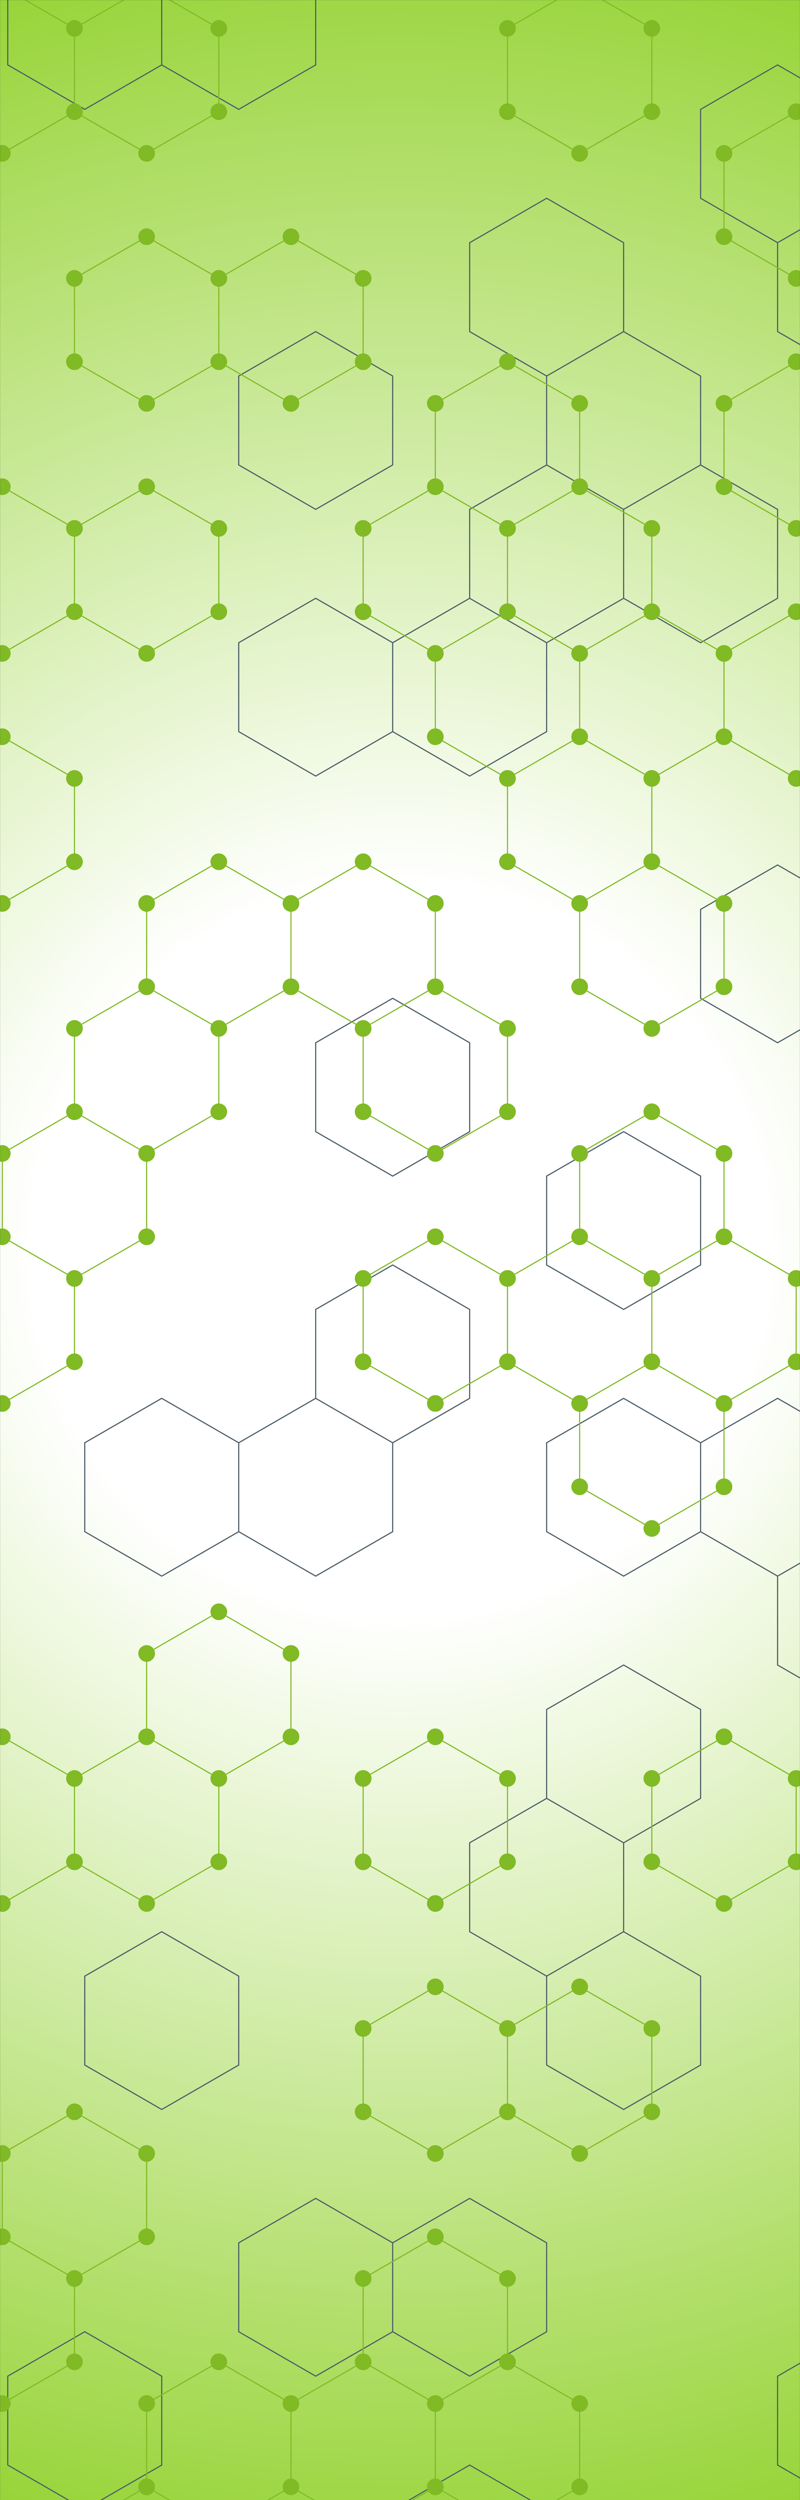 <svg xmlns="http://www.w3.org/2000/svg" version="1.1" xmlns:xlink="http://www.w3.org/1999/xlink" xmlns:svgjs="http://svgjs.com/svgjs" width="1440" height="4500" preserveAspectRatio="none" viewBox="0 0 1440 4500">
    <rect x="0" y="0" width="1440" height="4500" fill="#333333" stroke="none"/>
    <g mask="url(&quot;#SvgjsMask1090&quot;)" fill="none">
        <rect width="1440" height="4500" x="0" y="0" fill="url(#SvgjsRadialGradient1091)"></rect>
        <path d="M152.54 -123.16L291.11 -43.16L291.11 116.84L152.54 196.84L13.97 116.84L13.97 -43.16zM291.11 2516.84L429.68 2596.84L429.68 2756.84L291.11 2836.84L152.54 2756.84L152.54 2596.84zM291.11 3476.84L429.68 3556.84L429.68 3716.84L291.11 3796.84L152.54 3716.84L152.54 3556.84zM152.54 4196.84L291.11 4276.84L291.11 4436.84L152.54 4516.84L13.97 4436.84L13.97 4276.84zM429.68 -123.16L568.24 -43.16L568.24 116.84L429.68 196.84L291.11 116.84L291.11 -43.16zM568.24 596.84L706.81 676.84L706.81 836.84L568.24 916.84L429.68 836.84L429.68 676.84zM568.24 1076.84L706.81 1156.84L706.81 1316.84L568.24 1396.84L429.68 1316.84L429.68 1156.84zM568.24 2516.84L706.81 2596.84L706.81 2756.84L568.24 2836.84L429.68 2756.84L429.68 2596.84zM568.24 3956.84L706.81 4036.84L706.81 4196.84L568.24 4276.84L429.68 4196.84L429.68 4036.84zM845.38 1076.84L983.95 1156.84L983.95 1316.84L845.38 1396.84L706.81 1316.84L706.81 1156.84zM706.81 1796.84L845.38 1876.84L845.38 2036.84L706.81 2116.84L568.24 2036.84L568.24 1876.84zM706.81 2276.84L845.38 2356.84L845.38 2516.84L706.81 2596.84L568.24 2516.84L568.24 2356.84zM845.38 3956.84L983.95 4036.84L983.95 4196.84L845.38 4276.84L706.81 4196.84L706.81 4036.84zM845.38 4436.84L983.95 4516.84L983.95 4676.84L845.38 4756.84L706.81 4676.84L706.81 4516.84zM983.95 356.84L1122.52 436.84L1122.52 596.84L983.95 676.84L845.38 596.84L845.38 436.84zM1122.52 596.84L1261.08 676.84L1261.08 836.84L1122.52 916.84L983.95 836.84L983.95 676.84zM983.95 836.84L1122.52 916.84L1122.52 1076.84L983.95 1156.84L845.38 1076.84L845.38 916.84zM1122.52 2036.84L1261.08 2116.84L1261.08 2276.84L1122.52 2356.84L983.95 2276.84L983.95 2116.84zM1122.52 2516.84L1261.08 2596.84L1261.08 2756.84L1122.52 2836.84L983.95 2756.84L983.95 2596.84zM1122.52 2996.84L1261.08 3076.84L1261.08 3236.84L1122.52 3316.84L983.95 3236.84L983.95 3076.84zM983.95 3236.84L1122.52 3316.84L1122.52 3476.84L983.95 3556.84L845.38 3476.84L845.38 3316.84zM1122.52 3476.84L1261.08 3556.84L1261.08 3716.84L1122.52 3796.84L983.95 3716.84L983.95 3556.84zM1399.65 116.84L1538.22 196.84L1538.22 356.84L1399.65 436.84L1261.08 356.84L1261.08 196.84zM1261.08 836.84L1399.65 916.84L1399.65 1076.84L1261.08 1156.84L1122.52 1076.84L1122.52 916.84zM1399.65 1556.84L1538.22 1636.84L1538.22 1796.84L1399.65 1876.84L1261.08 1796.84L1261.08 1636.84zM1399.65 2516.84L1538.22 2596.84L1538.22 2756.84L1399.65 2836.84L1261.08 2756.84L1261.08 2596.84zM1538.22 356.84L1676.79 436.84L1676.79 596.84L1538.22 676.84L1399.65 596.84L1399.65 436.84zM1676.79 2036.84L1815.36 2116.84L1815.36 2276.84L1676.79 2356.84L1538.22 2276.84L1538.22 2116.84zM1538.22 2756.84L1676.79 2836.84L1676.79 2996.84L1538.22 3076.84L1399.65 2996.84L1399.65 2836.84zM1676.79 3956.84L1815.36 4036.84L1815.36 4196.84L1676.79 4276.84L1538.22 4196.84L1538.22 4036.84zM1538.22 4196.84L1676.79 4276.84L1676.79 4436.84L1538.22 4516.84L1399.65 4436.84L1399.65 4276.84z" stroke="rgba(74, 92, 102, 1)" stroke-width="2"></path>
        <path d="M4.12 -23.94L134.03 51.06L134.03 201.06L4.12 276.06L-125.79 201.06L-125.79 51.06zM4.12 876.06L134.03 951.06L134.03 1101.06L4.12 1176.06L-125.79 1101.06L-125.79 951.06zM4.12 1326.06L134.03 1401.06L134.03 1551.06L4.12 1626.06L-125.79 1551.06L-125.79 1401.06zM134.03 2001.06L263.94 2076.06L263.94 2226.06L134.03 2301.06L4.12 2226.06L4.12 2076.06zM4.12 2226.06L134.03 2301.06L134.03 2451.06L4.12 2526.06L-125.79 2451.06L-125.79 2301.06zM4.12 3126.06L134.03 3201.06L134.03 3351.06L4.12 3426.06L-125.79 3351.06L-125.79 3201.06zM134.03 3801.06L263.94 3876.06L263.94 4026.06L134.03 4101.06L4.12 4026.06L4.12 3876.06zM4.12 4026.06L134.03 4101.06L134.03 4251.06L4.12 4326.06L-125.79 4251.06L-125.79 4101.06zM263.94 -23.94L393.84 51.06L393.84 201.06L263.94 276.06L134.03 201.06L134.03 51.06zM263.94 426.06L393.84 501.06L393.84 651.06L263.94 726.06L134.03 651.06L134.03 501.06zM263.94 876.06L393.84 951.06L393.84 1101.06L263.94 1176.06L134.03 1101.06L134.03 951.06zM393.84 1551.06L523.75 1626.06L523.75 1776.06L393.84 1851.06L263.94 1776.06L263.94 1626.06zM263.94 1776.06L393.84 1851.06L393.84 2001.06L263.94 2076.06L134.03 2001.06L134.03 1851.06zM393.84 2901.06L523.75 2976.06L523.75 3126.06L393.84 3201.06L263.94 3126.06L263.94 2976.06zM263.94 3126.06L393.84 3201.06L393.84 3351.06L263.94 3426.06L134.03 3351.06L134.03 3201.06zM393.84 4251.06L523.75 4326.06L523.75 4476.06L393.84 4551.06L263.94 4476.06L263.94 4326.06zM263.94 4476.06L393.84 4551.06L393.84 4701.06L263.94 4776.06L134.03 4701.06L134.03 4551.06zM523.75 426.06L653.66 501.06L653.66 651.06L523.75 726.06L393.84 651.06L393.84 501.06zM653.66 1551.06L783.57 1626.06L783.57 1776.06L653.66 1851.06L523.75 1776.06L523.75 1626.06zM653.66 4251.06L783.57 4326.06L783.57 4476.06L653.66 4551.06L523.75 4476.06L523.75 4326.06zM913.47 651.06L1043.38 726.06L1043.38 876.06L913.47 951.06L783.56 876.06L783.56 726.06zM783.56 876.06L913.47 951.06L913.47 1101.06L783.56 1176.06L653.66 1101.06L653.66 951.06zM913.47 1101.06L1043.38 1176.06L1043.38 1326.06L913.47 1401.06L783.56 1326.06L783.56 1176.06zM783.56 1776.06L913.47 1851.06L913.47 2001.06L783.56 2076.06L653.66 2001.06L653.66 1851.06zM783.56 2226.06L913.47 2301.06L913.47 2451.06L783.56 2526.06L653.66 2451.06L653.66 2301.06zM783.56 3126.06L913.47 3201.06L913.47 3351.06L783.56 3426.06L653.66 3351.06L653.66 3201.06zM783.56 3576.06L913.47 3651.06L913.47 3801.06L783.56 3876.06L653.66 3801.06L653.66 3651.06zM783.56 4026.06L913.47 4101.06L913.47 4251.06L783.56 4326.06L653.66 4251.06L653.66 4101.06zM913.47 4251.06L1043.38 4326.06L1043.38 4476.06L913.47 4551.06L783.56 4476.06L783.56 4326.06zM1043.38 -23.94L1173.29 51.06L1173.29 201.06L1043.38 276.06L913.47 201.06L913.47 51.06zM1043.38 876.06L1173.29 951.06L1173.29 1101.06L1043.38 1176.06L913.47 1101.06L913.47 951.06zM1173.29 1101.06L1303.19 1176.06L1303.19 1326.06L1173.29 1401.06L1043.38 1326.06L1043.38 1176.06zM1043.38 1326.06L1173.29 1401.06L1173.29 1551.06L1043.38 1626.06L913.47 1551.06L913.47 1401.06zM1173.29 1551.06L1303.19 1626.06L1303.19 1776.06L1173.29 1851.06L1043.38 1776.06L1043.38 1626.06zM1173.29 2001.06L1303.19 2076.06L1303.19 2226.06L1173.29 2301.06L1043.38 2226.06L1043.38 2076.06zM1043.38 2226.06L1173.29 2301.06L1173.29 2451.06L1043.38 2526.06L913.47 2451.06L913.47 2301.06zM1173.29 2451.06L1303.19 2526.06L1303.19 2676.06L1173.29 2751.06L1043.38 2676.06L1043.38 2526.06zM1043.38 3576.06L1173.29 3651.06L1173.29 3801.06L1043.38 3876.06L913.47 3801.06L913.47 3651.06zM1433.1 201.06L1563.01 276.06L1563.01 426.06L1433.1 501.06L1303.19 426.06L1303.19 276.06zM1433.1 651.06L1563.01 726.06L1563.01 876.06L1433.1 951.06L1303.19 876.06L1303.19 726.06zM1433.1 1101.06L1563.01 1176.06L1563.01 1326.06L1433.1 1401.06L1303.19 1326.06L1303.19 1176.06zM1303.19 2226.06L1433.1 2301.06L1433.1 2451.06L1303.19 2526.06L1173.29 2451.06L1173.29 2301.06zM1303.19 3126.06L1433.1 3201.06L1433.1 3351.06L1303.19 3426.06L1173.29 3351.06L1173.29 3201.06z" stroke="rgba(128, 186, 36, 1)" stroke-width="2"></path>
        <path d="M-10.88 -23.94 a15 15 0 1 0 30 0 a15 15 0 1 0 -30 0zM119.03 51.06 a15 15 0 1 0 30 0 a15 15 0 1 0 -30 0zM119.03 201.06 a15 15 0 1 0 30 0 a15 15 0 1 0 -30 0zM-10.88 276.06 a15 15 0 1 0 30 0 a15 15 0 1 0 -30 0zM-140.79 201.06 a15 15 0 1 0 30 0 a15 15 0 1 0 -30 0zM-140.79 51.06 a15 15 0 1 0 30 0 a15 15 0 1 0 -30 0zM-10.88 876.06 a15 15 0 1 0 30 0 a15 15 0 1 0 -30 0zM119.03 951.06 a15 15 0 1 0 30 0 a15 15 0 1 0 -30 0zM119.03 1101.06 a15 15 0 1 0 30 0 a15 15 0 1 0 -30 0zM-10.88 1176.06 a15 15 0 1 0 30 0 a15 15 0 1 0 -30 0zM-140.79 1101.06 a15 15 0 1 0 30 0 a15 15 0 1 0 -30 0zM-140.79 951.06 a15 15 0 1 0 30 0 a15 15 0 1 0 -30 0zM-10.88 1326.06 a15 15 0 1 0 30 0 a15 15 0 1 0 -30 0zM119.03 1401.06 a15 15 0 1 0 30 0 a15 15 0 1 0 -30 0zM119.03 1551.06 a15 15 0 1 0 30 0 a15 15 0 1 0 -30 0zM-10.88 1626.06 a15 15 0 1 0 30 0 a15 15 0 1 0 -30 0zM-140.79 1551.06 a15 15 0 1 0 30 0 a15 15 0 1 0 -30 0zM-140.79 1401.06 a15 15 0 1 0 30 0 a15 15 0 1 0 -30 0zM119.03 2001.06 a15 15 0 1 0 30 0 a15 15 0 1 0 -30 0zM248.94 2076.06 a15 15 0 1 0 30 0 a15 15 0 1 0 -30 0zM248.94 2226.06 a15 15 0 1 0 30 0 a15 15 0 1 0 -30 0zM119.03 2301.06 a15 15 0 1 0 30 0 a15 15 0 1 0 -30 0zM-10.88 2226.06 a15 15 0 1 0 30 0 a15 15 0 1 0 -30 0zM-10.88 2076.06 a15 15 0 1 0 30 0 a15 15 0 1 0 -30 0zM119.03 2451.06 a15 15 0 1 0 30 0 a15 15 0 1 0 -30 0zM-10.88 2526.06 a15 15 0 1 0 30 0 a15 15 0 1 0 -30 0zM-140.79 2451.06 a15 15 0 1 0 30 0 a15 15 0 1 0 -30 0zM-140.79 2301.06 a15 15 0 1 0 30 0 a15 15 0 1 0 -30 0zM-10.88 3126.06 a15 15 0 1 0 30 0 a15 15 0 1 0 -30 0zM119.03 3201.06 a15 15 0 1 0 30 0 a15 15 0 1 0 -30 0zM119.03 3351.06 a15 15 0 1 0 30 0 a15 15 0 1 0 -30 0zM-10.88 3426.06 a15 15 0 1 0 30 0 a15 15 0 1 0 -30 0zM-140.79 3351.06 a15 15 0 1 0 30 0 a15 15 0 1 0 -30 0zM-140.79 3201.06 a15 15 0 1 0 30 0 a15 15 0 1 0 -30 0zM119.03 3801.06 a15 15 0 1 0 30 0 a15 15 0 1 0 -30 0zM248.94 3876.06 a15 15 0 1 0 30 0 a15 15 0 1 0 -30 0zM248.94 4026.06 a15 15 0 1 0 30 0 a15 15 0 1 0 -30 0zM119.03 4101.06 a15 15 0 1 0 30 0 a15 15 0 1 0 -30 0zM-10.88 4026.06 a15 15 0 1 0 30 0 a15 15 0 1 0 -30 0zM-10.88 3876.06 a15 15 0 1 0 30 0 a15 15 0 1 0 -30 0zM119.03 4251.06 a15 15 0 1 0 30 0 a15 15 0 1 0 -30 0zM-10.88 4326.06 a15 15 0 1 0 30 0 a15 15 0 1 0 -30 0zM-140.79 4251.06 a15 15 0 1 0 30 0 a15 15 0 1 0 -30 0zM-140.79 4101.06 a15 15 0 1 0 30 0 a15 15 0 1 0 -30 0zM248.94 -23.94 a15 15 0 1 0 30 0 a15 15 0 1 0 -30 0zM378.84 51.06 a15 15 0 1 0 30 0 a15 15 0 1 0 -30 0zM378.84 201.06 a15 15 0 1 0 30 0 a15 15 0 1 0 -30 0zM248.94 276.06 a15 15 0 1 0 30 0 a15 15 0 1 0 -30 0zM248.94 426.06 a15 15 0 1 0 30 0 a15 15 0 1 0 -30 0zM378.84 501.06 a15 15 0 1 0 30 0 a15 15 0 1 0 -30 0zM378.84 651.06 a15 15 0 1 0 30 0 a15 15 0 1 0 -30 0zM248.94 726.06 a15 15 0 1 0 30 0 a15 15 0 1 0 -30 0zM119.03 651.06 a15 15 0 1 0 30 0 a15 15 0 1 0 -30 0zM119.03 501.06 a15 15 0 1 0 30 0 a15 15 0 1 0 -30 0zM248.94 876.06 a15 15 0 1 0 30 0 a15 15 0 1 0 -30 0zM378.84 951.06 a15 15 0 1 0 30 0 a15 15 0 1 0 -30 0zM378.84 1101.06 a15 15 0 1 0 30 0 a15 15 0 1 0 -30 0zM248.94 1176.06 a15 15 0 1 0 30 0 a15 15 0 1 0 -30 0zM378.84 1551.06 a15 15 0 1 0 30 0 a15 15 0 1 0 -30 0zM508.75 1626.06 a15 15 0 1 0 30 0 a15 15 0 1 0 -30 0zM508.75 1776.06 a15 15 0 1 0 30 0 a15 15 0 1 0 -30 0zM378.84 1851.06 a15 15 0 1 0 30 0 a15 15 0 1 0 -30 0zM248.94 1776.06 a15 15 0 1 0 30 0 a15 15 0 1 0 -30 0zM248.94 1626.06 a15 15 0 1 0 30 0 a15 15 0 1 0 -30 0zM378.84 2001.06 a15 15 0 1 0 30 0 a15 15 0 1 0 -30 0zM119.03 1851.06 a15 15 0 1 0 30 0 a15 15 0 1 0 -30 0zM378.84 2901.06 a15 15 0 1 0 30 0 a15 15 0 1 0 -30 0zM508.75 2976.06 a15 15 0 1 0 30 0 a15 15 0 1 0 -30 0zM508.75 3126.06 a15 15 0 1 0 30 0 a15 15 0 1 0 -30 0zM378.84 3201.06 a15 15 0 1 0 30 0 a15 15 0 1 0 -30 0zM248.94 3126.06 a15 15 0 1 0 30 0 a15 15 0 1 0 -30 0zM248.94 2976.06 a15 15 0 1 0 30 0 a15 15 0 1 0 -30 0zM378.84 3351.06 a15 15 0 1 0 30 0 a15 15 0 1 0 -30 0zM248.94 3426.06 a15 15 0 1 0 30 0 a15 15 0 1 0 -30 0zM378.84 4251.06 a15 15 0 1 0 30 0 a15 15 0 1 0 -30 0zM508.75 4326.06 a15 15 0 1 0 30 0 a15 15 0 1 0 -30 0zM508.75 4476.06 a15 15 0 1 0 30 0 a15 15 0 1 0 -30 0zM378.84 4551.06 a15 15 0 1 0 30 0 a15 15 0 1 0 -30 0zM248.94 4476.06 a15 15 0 1 0 30 0 a15 15 0 1 0 -30 0zM248.94 4326.06 a15 15 0 1 0 30 0 a15 15 0 1 0 -30 0zM378.84 4701.06 a15 15 0 1 0 30 0 a15 15 0 1 0 -30 0zM248.94 4776.06 a15 15 0 1 0 30 0 a15 15 0 1 0 -30 0zM119.03 4701.06 a15 15 0 1 0 30 0 a15 15 0 1 0 -30 0zM119.03 4551.06 a15 15 0 1 0 30 0 a15 15 0 1 0 -30 0zM508.75 426.06 a15 15 0 1 0 30 0 a15 15 0 1 0 -30 0zM638.66 501.06 a15 15 0 1 0 30 0 a15 15 0 1 0 -30 0zM638.66 651.06 a15 15 0 1 0 30 0 a15 15 0 1 0 -30 0zM508.75 726.06 a15 15 0 1 0 30 0 a15 15 0 1 0 -30 0zM638.66 1551.06 a15 15 0 1 0 30 0 a15 15 0 1 0 -30 0zM768.57 1626.06 a15 15 0 1 0 30 0 a15 15 0 1 0 -30 0zM768.57 1776.06 a15 15 0 1 0 30 0 a15 15 0 1 0 -30 0zM638.66 1851.06 a15 15 0 1 0 30 0 a15 15 0 1 0 -30 0zM638.66 4251.06 a15 15 0 1 0 30 0 a15 15 0 1 0 -30 0zM768.57 4326.06 a15 15 0 1 0 30 0 a15 15 0 1 0 -30 0zM768.57 4476.06 a15 15 0 1 0 30 0 a15 15 0 1 0 -30 0zM638.66 4551.06 a15 15 0 1 0 30 0 a15 15 0 1 0 -30 0zM898.47 651.06 a15 15 0 1 0 30 0 a15 15 0 1 0 -30 0zM1028.38 726.06 a15 15 0 1 0 30 0 a15 15 0 1 0 -30 0zM1028.38 876.06 a15 15 0 1 0 30 0 a15 15 0 1 0 -30 0zM898.47 951.06 a15 15 0 1 0 30 0 a15 15 0 1 0 -30 0zM768.56 876.06 a15 15 0 1 0 30 0 a15 15 0 1 0 -30 0zM768.56 726.06 a15 15 0 1 0 30 0 a15 15 0 1 0 -30 0zM898.47 1101.06 a15 15 0 1 0 30 0 a15 15 0 1 0 -30 0zM768.56 1176.06 a15 15 0 1 0 30 0 a15 15 0 1 0 -30 0zM638.66 1101.06 a15 15 0 1 0 30 0 a15 15 0 1 0 -30 0zM638.66 951.06 a15 15 0 1 0 30 0 a15 15 0 1 0 -30 0zM1028.38 1176.06 a15 15 0 1 0 30 0 a15 15 0 1 0 -30 0zM1028.38 1326.06 a15 15 0 1 0 30 0 a15 15 0 1 0 -30 0zM898.47 1401.06 a15 15 0 1 0 30 0 a15 15 0 1 0 -30 0zM768.56 1326.06 a15 15 0 1 0 30 0 a15 15 0 1 0 -30 0zM768.56 1776.06 a15 15 0 1 0 30 0 a15 15 0 1 0 -30 0zM898.47 1851.06 a15 15 0 1 0 30 0 a15 15 0 1 0 -30 0zM898.47 2001.06 a15 15 0 1 0 30 0 a15 15 0 1 0 -30 0zM768.56 2076.06 a15 15 0 1 0 30 0 a15 15 0 1 0 -30 0zM638.66 2001.06 a15 15 0 1 0 30 0 a15 15 0 1 0 -30 0zM768.56 2226.06 a15 15 0 1 0 30 0 a15 15 0 1 0 -30 0zM898.47 2301.06 a15 15 0 1 0 30 0 a15 15 0 1 0 -30 0zM898.47 2451.06 a15 15 0 1 0 30 0 a15 15 0 1 0 -30 0zM768.56 2526.06 a15 15 0 1 0 30 0 a15 15 0 1 0 -30 0zM638.66 2451.06 a15 15 0 1 0 30 0 a15 15 0 1 0 -30 0zM638.66 2301.06 a15 15 0 1 0 30 0 a15 15 0 1 0 -30 0zM768.56 3126.06 a15 15 0 1 0 30 0 a15 15 0 1 0 -30 0zM898.47 3201.06 a15 15 0 1 0 30 0 a15 15 0 1 0 -30 0zM898.47 3351.06 a15 15 0 1 0 30 0 a15 15 0 1 0 -30 0zM768.56 3426.06 a15 15 0 1 0 30 0 a15 15 0 1 0 -30 0zM638.66 3351.06 a15 15 0 1 0 30 0 a15 15 0 1 0 -30 0zM638.66 3201.06 a15 15 0 1 0 30 0 a15 15 0 1 0 -30 0zM768.56 3576.06 a15 15 0 1 0 30 0 a15 15 0 1 0 -30 0zM898.47 3651.06 a15 15 0 1 0 30 0 a15 15 0 1 0 -30 0zM898.47 3801.06 a15 15 0 1 0 30 0 a15 15 0 1 0 -30 0zM768.56 3876.06 a15 15 0 1 0 30 0 a15 15 0 1 0 -30 0zM638.66 3801.06 a15 15 0 1 0 30 0 a15 15 0 1 0 -30 0zM638.66 3651.06 a15 15 0 1 0 30 0 a15 15 0 1 0 -30 0zM768.56 4026.06 a15 15 0 1 0 30 0 a15 15 0 1 0 -30 0zM898.47 4101.06 a15 15 0 1 0 30 0 a15 15 0 1 0 -30 0zM898.47 4251.06 a15 15 0 1 0 30 0 a15 15 0 1 0 -30 0zM768.56 4326.06 a15 15 0 1 0 30 0 a15 15 0 1 0 -30 0zM638.66 4101.06 a15 15 0 1 0 30 0 a15 15 0 1 0 -30 0zM1028.38 4326.06 a15 15 0 1 0 30 0 a15 15 0 1 0 -30 0zM1028.38 4476.06 a15 15 0 1 0 30 0 a15 15 0 1 0 -30 0zM898.47 4551.06 a15 15 0 1 0 30 0 a15 15 0 1 0 -30 0zM768.56 4476.06 a15 15 0 1 0 30 0 a15 15 0 1 0 -30 0zM1028.38 -23.94 a15 15 0 1 0 30 0 a15 15 0 1 0 -30 0zM1158.29 51.06 a15 15 0 1 0 30 0 a15 15 0 1 0 -30 0zM1158.29 201.06 a15 15 0 1 0 30 0 a15 15 0 1 0 -30 0zM1028.38 276.06 a15 15 0 1 0 30 0 a15 15 0 1 0 -30 0zM898.47 201.06 a15 15 0 1 0 30 0 a15 15 0 1 0 -30 0zM898.47 51.06 a15 15 0 1 0 30 0 a15 15 0 1 0 -30 0zM1158.29 951.06 a15 15 0 1 0 30 0 a15 15 0 1 0 -30 0zM1158.29 1101.06 a15 15 0 1 0 30 0 a15 15 0 1 0 -30 0zM1288.19 1176.06 a15 15 0 1 0 30 0 a15 15 0 1 0 -30 0zM1288.19 1326.06 a15 15 0 1 0 30 0 a15 15 0 1 0 -30 0zM1158.29 1401.06 a15 15 0 1 0 30 0 a15 15 0 1 0 -30 0zM1158.29 1551.06 a15 15 0 1 0 30 0 a15 15 0 1 0 -30 0zM1028.38 1626.06 a15 15 0 1 0 30 0 a15 15 0 1 0 -30 0zM898.47 1551.06 a15 15 0 1 0 30 0 a15 15 0 1 0 -30 0zM1288.19 1626.06 a15 15 0 1 0 30 0 a15 15 0 1 0 -30 0zM1288.19 1776.06 a15 15 0 1 0 30 0 a15 15 0 1 0 -30 0zM1158.29 1851.06 a15 15 0 1 0 30 0 a15 15 0 1 0 -30 0zM1028.38 1776.06 a15 15 0 1 0 30 0 a15 15 0 1 0 -30 0zM1158.29 2001.06 a15 15 0 1 0 30 0 a15 15 0 1 0 -30 0zM1288.19 2076.06 a15 15 0 1 0 30 0 a15 15 0 1 0 -30 0zM1288.19 2226.06 a15 15 0 1 0 30 0 a15 15 0 1 0 -30 0zM1158.29 2301.06 a15 15 0 1 0 30 0 a15 15 0 1 0 -30 0zM1028.38 2226.06 a15 15 0 1 0 30 0 a15 15 0 1 0 -30 0zM1028.38 2076.06 a15 15 0 1 0 30 0 a15 15 0 1 0 -30 0zM1158.29 2451.06 a15 15 0 1 0 30 0 a15 15 0 1 0 -30 0zM1028.38 2526.06 a15 15 0 1 0 30 0 a15 15 0 1 0 -30 0zM1288.19 2526.06 a15 15 0 1 0 30 0 a15 15 0 1 0 -30 0zM1288.19 2676.06 a15 15 0 1 0 30 0 a15 15 0 1 0 -30 0zM1158.29 2751.06 a15 15 0 1 0 30 0 a15 15 0 1 0 -30 0zM1028.38 2676.06 a15 15 0 1 0 30 0 a15 15 0 1 0 -30 0zM1028.38 3576.06 a15 15 0 1 0 30 0 a15 15 0 1 0 -30 0zM1158.29 3651.06 a15 15 0 1 0 30 0 a15 15 0 1 0 -30 0zM1158.29 3801.06 a15 15 0 1 0 30 0 a15 15 0 1 0 -30 0zM1028.38 3876.06 a15 15 0 1 0 30 0 a15 15 0 1 0 -30 0zM1418.1 201.06 a15 15 0 1 0 30 0 a15 15 0 1 0 -30 0zM1548.01 276.06 a15 15 0 1 0 30 0 a15 15 0 1 0 -30 0zM1548.01 426.06 a15 15 0 1 0 30 0 a15 15 0 1 0 -30 0zM1418.1 501.06 a15 15 0 1 0 30 0 a15 15 0 1 0 -30 0zM1288.19 426.06 a15 15 0 1 0 30 0 a15 15 0 1 0 -30 0zM1288.19 276.06 a15 15 0 1 0 30 0 a15 15 0 1 0 -30 0zM1418.1 651.06 a15 15 0 1 0 30 0 a15 15 0 1 0 -30 0zM1548.01 726.06 a15 15 0 1 0 30 0 a15 15 0 1 0 -30 0zM1548.01 876.06 a15 15 0 1 0 30 0 a15 15 0 1 0 -30 0zM1418.1 951.06 a15 15 0 1 0 30 0 a15 15 0 1 0 -30 0zM1288.19 876.06 a15 15 0 1 0 30 0 a15 15 0 1 0 -30 0zM1288.19 726.06 a15 15 0 1 0 30 0 a15 15 0 1 0 -30 0zM1418.1 1101.06 a15 15 0 1 0 30 0 a15 15 0 1 0 -30 0zM1548.01 1176.06 a15 15 0 1 0 30 0 a15 15 0 1 0 -30 0zM1548.01 1326.06 a15 15 0 1 0 30 0 a15 15 0 1 0 -30 0zM1418.1 1401.06 a15 15 0 1 0 30 0 a15 15 0 1 0 -30 0zM1418.1 2301.06 a15 15 0 1 0 30 0 a15 15 0 1 0 -30 0zM1418.1 2451.06 a15 15 0 1 0 30 0 a15 15 0 1 0 -30 0zM1288.19 3126.06 a15 15 0 1 0 30 0 a15 15 0 1 0 -30 0zM1418.1 3201.06 a15 15 0 1 0 30 0 a15 15 0 1 0 -30 0zM1418.1 3351.06 a15 15 0 1 0 30 0 a15 15 0 1 0 -30 0zM1288.19 3426.06 a15 15 0 1 0 30 0 a15 15 0 1 0 -30 0zM1158.29 3351.06 a15 15 0 1 0 30 0 a15 15 0 1 0 -30 0zM1158.29 3201.06 a15 15 0 1 0 30 0 a15 15 0 1 0 -30 0z" fill="rgba(128, 186, 36, 1)"></path>
    </g>
    <defs>
        <mask id="SvgjsMask1090">
            <rect width="1440" height="4500" fill="#ffffff"></rect>
        </mask>
        <radialGradient cx="50%" cy="50%" r="2362.39" gradientUnits="userSpaceOnUse" id="SvgjsRadialGradient1091">
            <stop stop-color="rgba(255, 255, 255, 1)" offset="0"></stop>
            <stop stop-color="rgba(255, 255, 255, 1)" offset="0.28"></stop>
            <stop stop-color="rgba(152, 212, 57, 1)" offset="1"></stop>
        </radialGradient>
    </defs>
</svg>